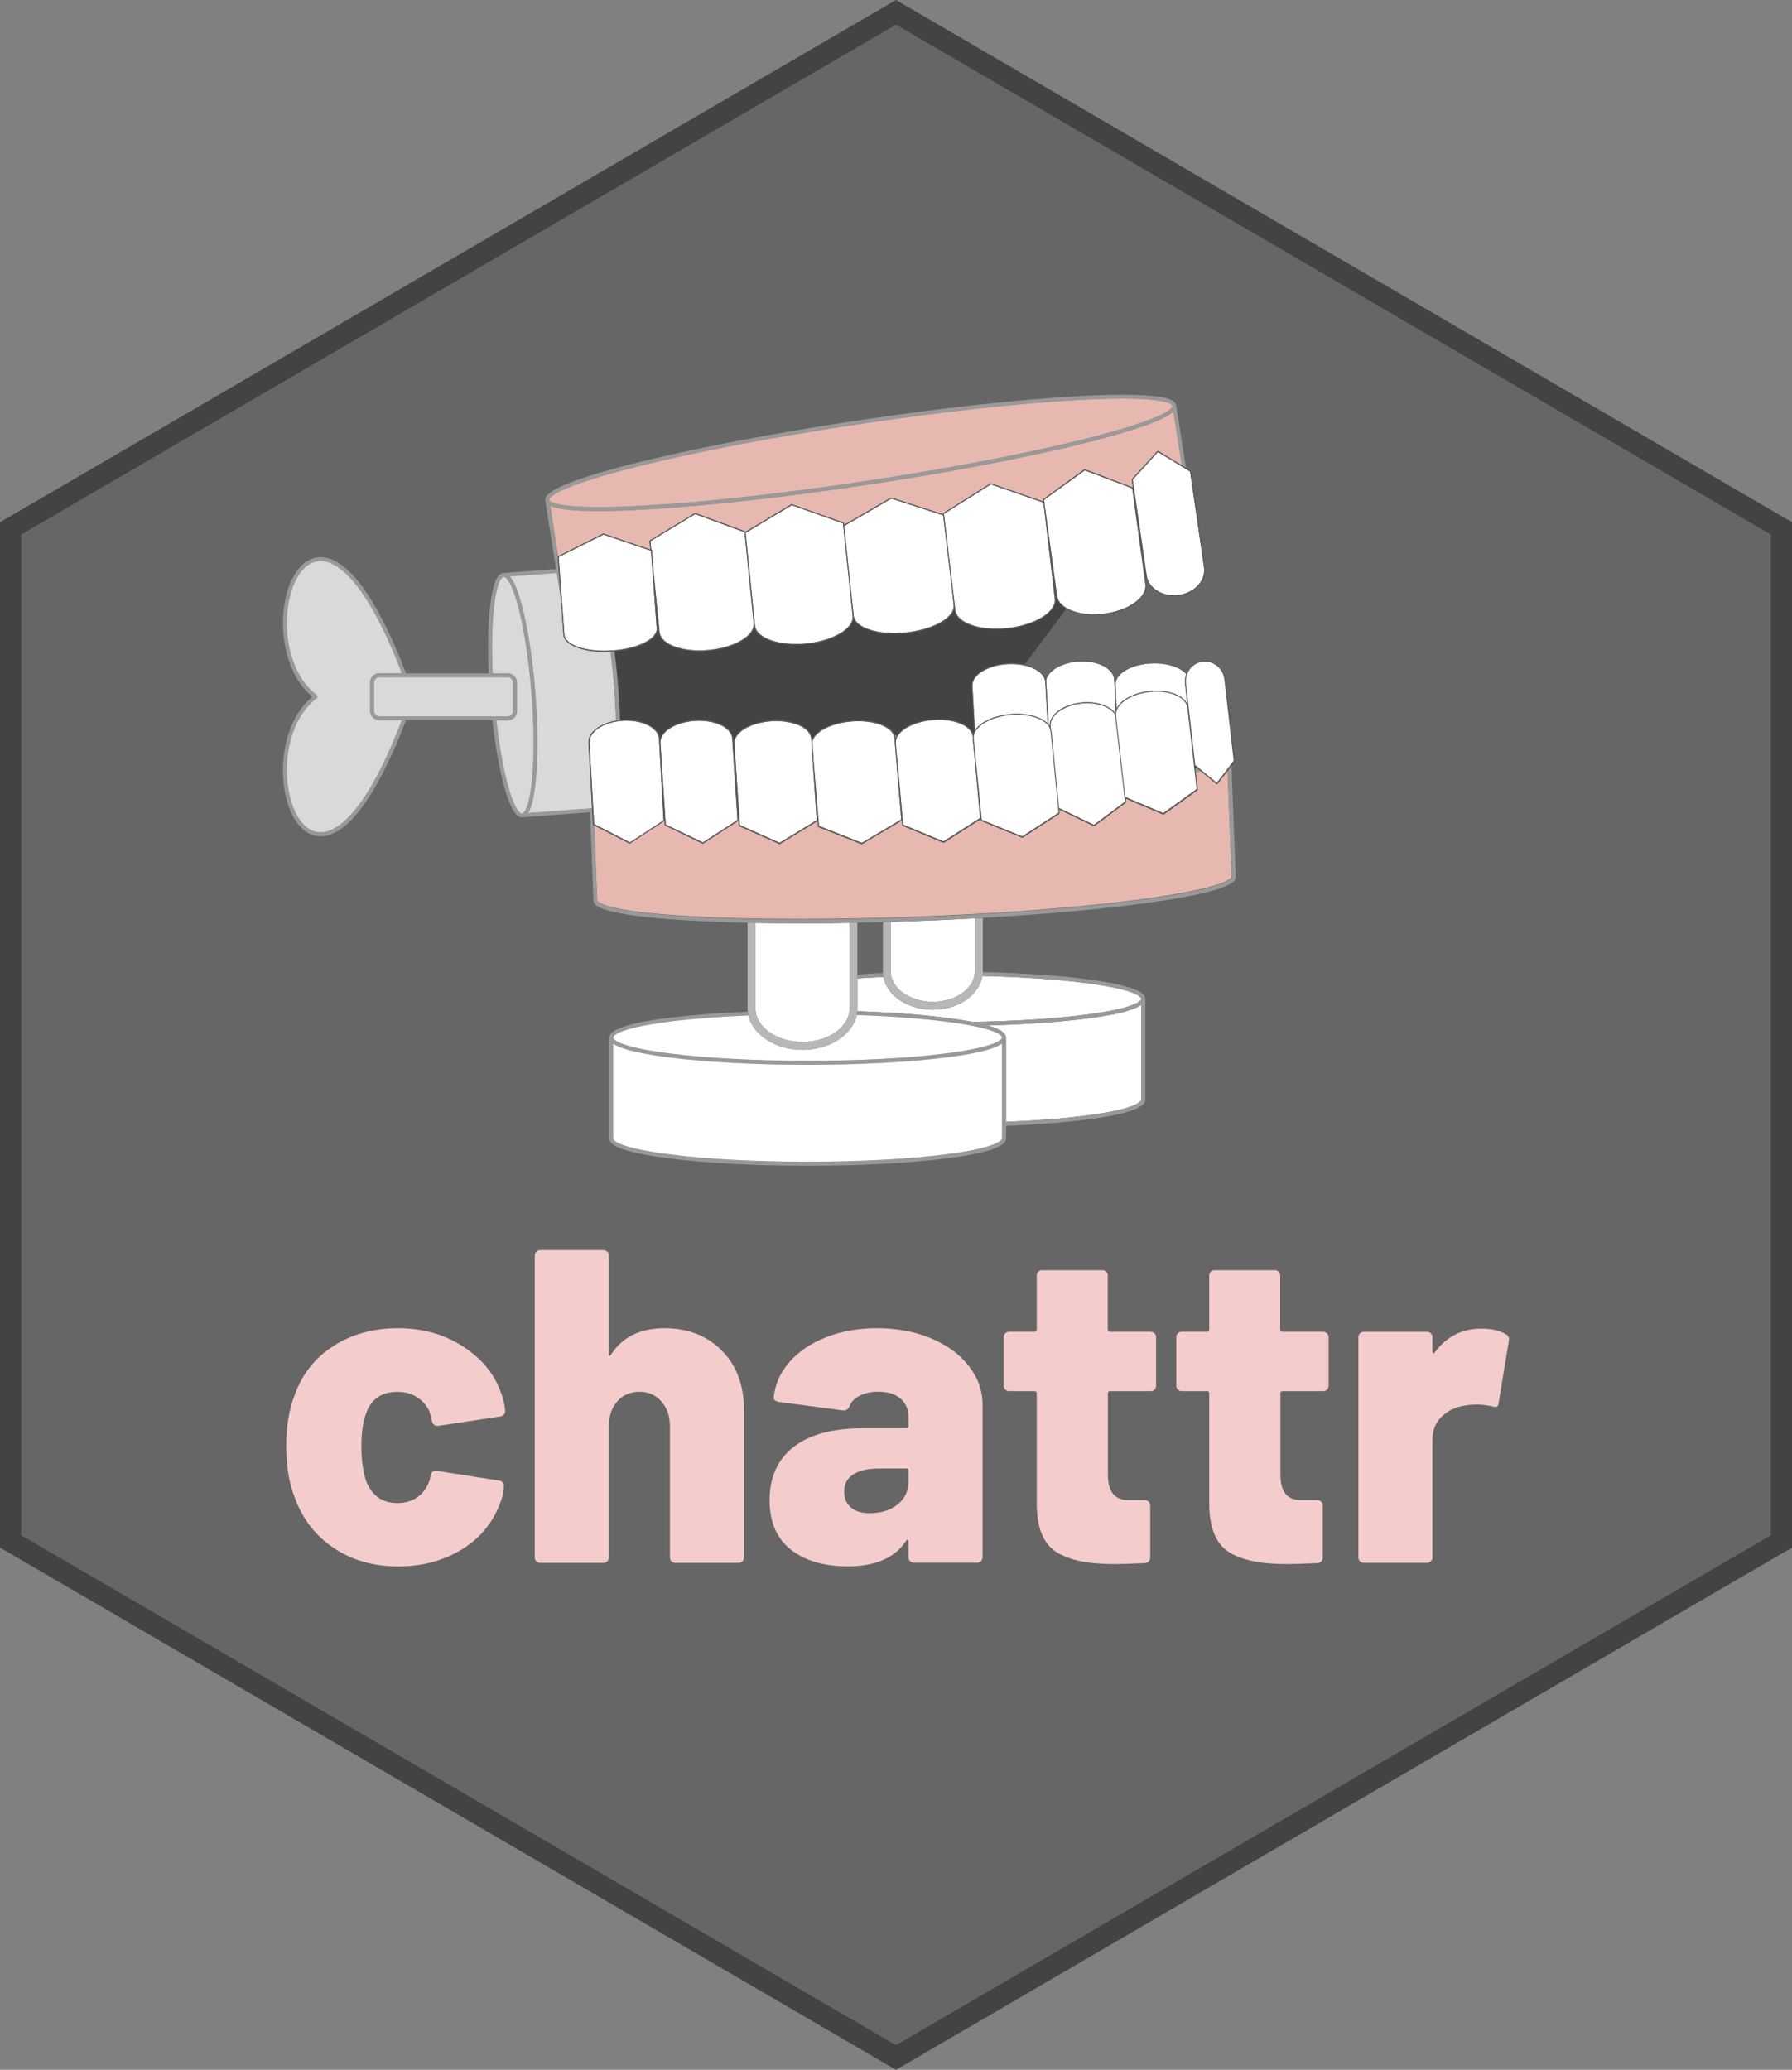 <?xml version="1.0" encoding="utf-8"?>
<!-- Generator: Adobe Illustrator 28.1.0, SVG Export Plug-In . SVG Version: 6.00 Build 0)  -->
<svg version="1.1" id="Layer_1" xmlns="http://www.w3.org/2000/svg" xmlns:xlink="http://www.w3.org/1999/xlink" x="0px" y="0px"
	 viewBox="0 0 2521 2911" style="enable-background:new 0 0 2521 2911;" xml:space="preserve">
<rect x="0" y="0" width="2521" height="2911" fill="#808080" stroke="none"/>
<style type="text/css">
	.st0{fill:#666666;}
	.st1{fill:#434343;}
	.st2{fill:none;}
	.st3{fill:#FFFFFF;}
	.st4{fill:#999999;}
	.st5{fill:#B7B7B7;}
	.st6{fill:#E6B8AF;}
	.st7{fill:#F4CCCC;}
	.st8{fill:#D9D9D9;}
	.st9{fill:#595959;}
</style>
<g>
	<polygon class="st0" points="30,751.8 30,2159.2 1260.5,2876.3 2491,2159.2 2491,751.8 1260.5,34.7 	"/>
	<path class="st1" d="M1260.5,0L0,734.5v1442L1260.5,2911L2521,2176.5v-1442L1260.5,0z M2491,2159.2l-1230.5,717L30,2159.2V751.8
		l1230.5-717l1230.5,717V2159.2z"/>
</g>
<g>
	<path class="st2" d="M1242.1,1368.5c0-0.7-0.1-1.5-0.1-2.2v-69.3c-12,0.3-23.9,0.6-35.7,0.8v72.7
		C1217.9,1369.7,1229.8,1369,1242.1,1368.5z"/>
	<path class="st2" d="M1275,2065.3h-37.7c-15.9,0-28.2,2.7-36.8,8.2c-8.6,5.4-12.9,13.6-12.9,24.5c0,9.2,3.1,16.5,9.4,22
		c6.3,5.4,15.1,8.2,26.4,8.2c15.9,0,29-4.1,39.3-12.3c10.3-8.2,15.4-19,15.4-32.4v-15.1C1278.1,2066.4,1277.1,2065.3,1275,2065.3z"
		/>
	<path class="st2" d="M1370.3,1029.5l0-0.2l-1.4,1.9c0.2,0,0.5,0,0.7,0C1369.8,1030.6,1370.1,1030.1,1370.3,1029.5z"/>
	<path class="st3" d="M1527.7,1432.6c-38.5,4.9-86.2,8.2-138.2,9.6c0.7,0.2,1.3,0.4,2,0.6c16.2,4.9,23.7,10.1,23.7,16.5v118.4
		c41.8-1.7,80-4.6,111.8-8.7c76.3-9.8,78.5-21.1,78.5-22.3v-133.5C1589.7,1424.7,1544.6,1430.5,1527.7,1432.6z"/>
	<path class="st3" d="M1206.3,1418.2c0,1.4-0.1,2.7-0.2,4c47.1,1.6,90.4,4.7,125.7,9.3c13.7,1.8,25.7,3.7,36.2,5.7
		c60-1,115.5-4.5,159-10.1c76.3-9.8,78.5-21.1,78.5-22.3c0-1.3-2.2-12.5-78.5-22.3c-40.1-5.1-90.4-8.5-145-9.8
		c-4.2,26.6-33.8,47.4-69.7,47.4c-35.3,0-64.6-20-69.5-46c-12.5,0.5-24.7,1.2-36.5,2V1418.2z"/>
	<path class="st4" d="M1206.3,1376c11.8-0.8,24-1.4,36.5-2c-0.3-1.8-0.6-3.7-0.7-5.5c-12.3,0.5-24.2,1.2-35.8,2V1376z"/>
	<path class="st4" d="M1382,1372.7c54.6,1.3,104.9,4.6,145,9.8c76.3,9.8,78.5,21.1,78.5,22.3c0,1.3-2.2,12.5-78.5,22.3
		c-43.5,5.6-99,9.1-159,10.1c-10.5-2.1-22.5-4-36.2-5.7c-35.4-4.5-78.6-7.7-125.7-9.3c-0.2,1.9-0.5,3.7-0.8,5.5
		c47.2,1.6,90.5,4.7,125.9,9.3c76.3,9.8,78.5,21.1,78.5,22.3c0,1.3-2.2,12.5-78.5,22.3c-52.1,6.7-121.3,10.4-195,10.4
		c-73.7,0-142.9-3.7-195-10.4c-76.3-9.8-78.5-21.1-78.5-22.3c0-1.3,2.2-12.5,78.5-22.3c31.8-4.1,70-7,111.7-8.7
		c-0.4-1.8-0.7-3.6-0.9-5.5c-41.6,1.7-79.7,4.7-111.5,8.7c-20.6,2.6-83.3,10.7-83.3,27.8v141.9c0,6.3,7.5,11.6,23.7,16.5
		c14.1,4.3,34.1,8.1,59.7,11.4c52.3,6.7,121.8,10.4,195.7,10.4c73.9,0,143.4-3.7,195.7-10.4c20.6-2.6,83.3-10.7,83.3-27.8v-17.9
		c42-1.7,80.5-4.7,112.6-8.8c20.6-2.6,83.3-10.7,83.3-27.8v-141.9c0-6.3-7.5-11.6-23.7-16.5c-14.1-4.3-34.1-8.1-59.7-11.4
		c-40.2-5.2-90.5-8.5-145.2-9.8C1382.4,1369,1382.2,1370.9,1382,1372.7z M1527,1569c-31.8,4.1-70.1,7-111.8,8.7v-118.4
		c0-6.3-7.5-11.6-23.7-16.5c-0.6-0.2-1.3-0.4-2-0.6c52-1.4,99.7-4.7,138.2-9.6c16.9-2.2,62-8,77.8-19.4v133.5
		C1605.5,1547.9,1603.3,1559.2,1527,1569z M1331.1,1623.5c-52.1,6.7-121.3,10.4-195,10.4c-73.7,0-142.9-3.7-195-10.4
		c-76.3-9.8-78.5-21.1-78.5-22.3v-133.3c3.9,2.8,9.9,5.4,18.1,7.9c14.1,4.3,34.1,8.1,59.7,11.4c52.3,6.7,121.8,10.4,195.7,10.4
		c73.9,0,143.4-3.7,195.7-10.4c16.9-2.2,62-8,77.8-19.4v133.5C1409.6,1602.4,1407.4,1613.7,1331.1,1623.5z"/>
	<path class="st3" d="M1129,1476.5c-38.1,0-69.8-20.9-76.1-48.3c-41.7,1.7-79.9,4.6-111.7,8.7c-76.3,9.8-78.5,21.1-78.5,22.3
		c0,1.3,2.2,12.5,78.5,22.3c52.1,6.7,121.3,10.4,195,10.4c73.7,0,142.9-3.7,195-10.4c76.3-9.8,78.5-21.1,78.5-22.3
		c0-1.3-2.2-12.5-78.5-22.3c-35.4-4.5-78.6-7.7-125.9-9.3C1199.2,1455.4,1167.3,1476.5,1129,1476.5z"/>
	<path class="st3" d="M1409.6,1467.7c-15.8,11.4-60.9,17.2-77.8,19.4c-52.3,6.7-121.8,10.4-195.7,10.4c-73.9,0-143.4-3.7-195.7-10.4
		c-25.5-3.3-45.6-7.1-59.7-11.4c-8.3-2.5-14.2-5.1-18.1-7.9v133.3c0,1.3,2.2,12.5,78.5,22.3c52.1,6.7,121.3,10.4,195,10.4
		c73.7,0,142.9-3.7,195-10.4c76.3-9.8,78.5-21.1,78.5-22.3V1467.7z"/>
	<path class="st3" d="M1062.8,1418.2c0,26,29.7,47.2,66.2,47.2c36.5,0,66.2-21.2,66.2-47.2v-120.2c-8.8,0.2-17.5,0.3-26.1,0.4
		l-0.7,0.9l-0.2-0.9c-14.9,0.2-29.5,0.2-43.8,0.2c-21.2,0-41.8-0.2-61.6-0.5V1418.2z"/>
	<path class="st5" d="M1052.9,1428.2c6.3,27.4,38,48.3,76.1,48.3c38.3,0,70.2-21.1,76.2-48.8c0.4-1.8,0.7-3.7,0.8-5.5
		c0.1-1.3,0.2-2.7,0.2-4V1376v-5.6v-72.7c-3.7,0.1-7.4,0.1-11.1,0.2v120.2c0,26-29.7,47.2-66.2,47.2c-36.5,0-66.2-21.2-66.2-47.2
		V1298c-3.7-0.1-7.4-0.1-11.1-0.2v120.4c0,1.5,0.1,3,0.3,4.6C1052.2,1424.6,1052.5,1426.4,1052.9,1428.2z"/>
	<path class="st3" d="M1312.3,1408.9c32.6,0,59.1-19.2,59.1-42.7v-74.6c-27.1,1.5-54.9,2.8-82.9,3.8c-11.9,0.4-23.6,0.8-35.4,1.2
		v69.6C1253.1,1389.8,1279.7,1408.9,1312.3,1408.9z"/>
	<path class="st5" d="M1371.4,1291.6v74.6c0,23.6-26.5,42.7-59.1,42.7c-32.6,0-59.1-19.2-59.1-42.7v-69.6c-3.7,0.1-7.4,0.2-11.1,0.3
		v69.3c0,0.8,0,1.5,0.1,2.2c0.1,1.9,0.3,3.7,0.7,5.5c4.9,26,34.2,46,69.5,46c35.9,0,65.5-20.7,69.7-47.4c0.3-1.8,0.5-3.7,0.5-5.5
		c0-0.3,0-0.6,0-0.9V1291C1378.8,1291.2,1375.1,1291.4,1371.4,1291.6z"/>
	<path class="st1" d="M1485.8,838.2l-4-28.8c-0.1,0-0.2,0.1-0.4,0.1l3.8,32.4c0.6,5.3-1.2,10.7-5.3,16c-5.1,6.4-13.5,12.3-24.2,17
		c-11,4.8-24,8.2-37.7,9.7c-5.6,0.6-11.1,0.9-16.3,0.9c-32,0-57.2-11.1-59.1-27.4l-0.1-1.2c-0.7,2.7-2.2,5.4-4.3,8
		c-10.2,12.7-35.1,22.9-63.2,25.9c-5.7,0.6-11.2,0.9-16.6,0.9c-29.1,0-52.5-8.6-57.7-21.6c-0.5,3.7-2.2,7.4-5.2,11.1
		c-10.3,12.6-34.4,22.5-61.3,25.2c-4.9,0.5-9.7,0.7-14.3,0.7c-30.6,0-55-10-58.8-24.8c-0.8,3-2.4,6.1-4.8,9
		c-10.2,12.5-32.8,21.8-59,24.3c-4.5,0.4-8.9,0.6-13.2,0.6c-31.3,0-56-11-57.6-26.9l-0.2-2.3c-0.5,0-0.9,0-1.3,0.1
		c-0.5,2.8-1.9,5.5-4.2,8.2c-9.2,10.6-31.1,18.6-56.3,20.9c2.1,16.1,3.9,33.1,5.3,50.6c1.2,15.9,2,31.3,2.5,46
		c1.5-0.2,3-0.3,4.5-0.4c27.7-1.5,50.9,10.5,51.9,26.8l0,0.2c0.9-3.1,2.6-6.2,5.2-9.1c8.6-9.7,25.5-16.5,44.1-17.7
		c28.6-1.8,52.7,10,53.7,26.2l0.4,6.3c0-4.5,1.9-9.1,5.5-13.2c9-10.2,27.3-17.4,47.9-18.7c30.5-2,56.3,9.6,57.4,25.9l0.1,0.7
		c0.9-2,2.1-3.9,3.7-5.9c9.2-10.8,29-18.7,51.7-20.5c30.1-2.4,56,6.9,60.9,21.1c1,0,2-0.1,3-0.1c0.6-1,1.3-2,2.1-3
		c8.7-10.5,27-18.1,47.7-19.9c27.5-2.4,51.3,6.2,56.9,19.7c0.1,0,0.2,0,0.3,0l1.4-1.9l-3.6-64.3c-0.3-5.1,1.7-10.2,5.9-14.8
		c8.8-9.8,26-16.5,45.1-17.5c8.4-0.5,16.4,0.2,23.5,1.8l58.5-78.2C1491.9,851.7,1486.8,845.5,1485.8,838.2z"/>
	<path class="st1" d="M1169.1,1298.3c-0.3,0-0.6,0-0.8,0l0.2,0.9L1169.1,1298.3z"/>
	<path class="st6" d="M1712,1102.5C1711.9,1102.5,1711.9,1102.5,1712,1102.5c-0.2,0-0.4-0.1-0.5-0.2l-21.7-17.9
		c-2.5,0.6-5,1.2-7.6,1.8l2.7,23.8c0,0.2-0.1,0.5-0.3,0.6l-47.5,34.2c-0.1,0.1-0.3,0.1-0.4,0.1c-0.1,0-0.2,0-0.3-0.1l-52.6-22.4
		l0.5,4.9c0,0.2-0.1,0.5-0.3,0.6l-44.5,33.2c-0.1,0.1-0.3,0.1-0.4,0.1c-0.1,0-0.2,0-0.3-0.1l-48.7-23.4l0.5,5.4
		c0,0.3-0.1,0.5-0.3,0.6l-51.8,33.7c-0.1,0.1-0.2,0.1-0.4,0.1c-0.1,0-0.2,0-0.3-0.1l-57.5-23.6c-0.2-0.1-0.4-0.3-0.4-0.6l-0.2-1.9
		l-51.9,33.2c-0.1,0.1-0.2,0.1-0.4,0.1c-0.1,0-0.2,0-0.3-0.1l-57.4-23.9c-0.2-0.1-0.4-0.3-0.4-0.6l-0.6-6.7l-55.9,33.1
		c-0.1,0.1-0.2,0.1-0.4,0.1c-0.1,0-0.2,0-0.3,0l-60.9-24.1c-0.2-0.1-0.4-0.3-0.4-0.6l-0.7-7.9c-0.1,0.1-0.1,0.2-0.2,0.2l-52.7,32.2
		c-0.1,0.1-0.2,0.1-0.4,0.1c-0.1,0-0.2,0-0.3-0.1l-56.6-25.2c-0.2-0.1-0.4-0.3-0.4-0.6l-2.3-34.1c-0.1,0-0.1,0-0.2,0l1.7,26.8
		c0,0.3-0.1,0.5-0.3,0.6l-49.3,31.9c-0.1,0.1-0.2,0.1-0.4,0.1c-0.1,0-0.2,0-0.3-0.1l-53-25.6c-0.2-0.1-0.4-0.3-0.4-0.6l-0.6-8.6
		l0.1,2.6c0,0.2-0.1,0.5-0.3,0.6l-47.9,31.4c-0.1,0.1-0.2,0.1-0.4,0.1c-0.1,0-0.2,0-0.3-0.1l-49.6-25.3l4.1,105.7
		c0.1,1.6,4.2,15.4,130.1,22.6c85,4.9,197.9,5.1,317.8,0.7c254.9-9.5,425.8-35.1,443.6-54.4c0.5-0.6,1.2-1.4,1.1-2.2l-5.8-150.2
		l-14.8,19.1C1712.3,1102.4,1712.1,1102.5,1712,1102.5z"/>
	<path d="M1681.1,1077.3l0.4,3.4c1-0.2,1.9-0.4,2.9-0.7L1681.1,1077.3z"/>
	<path d="M1033.1,1065.4l3.6,55.9c0.1,0,0.1,0,0.2,0L1033.1,1065.4z"/>
	<path class="st4" d="M1684.4,1080c-0.9,0.2-1.9,0.4-2.9,0.7l0.6,5.6c2.6-0.6,5.1-1.2,7.6-1.8L1684.4,1080z"/>
	<path class="st4" d="M1036.9,1121.3c-0.1,0-0.1,0-0.2,0l0.4,5.6c0.1,0,0.1,0,0.2,0L1036.9,1121.3z"/>
	<path class="st4" d="M834.9,1266.7c0.3,7.5,12.1,13.1,38.2,17.9c22.9,4.3,55.6,7.6,97.1,10c25,1.4,52.3,2.5,81.5,3.1
		c3.7,0.1,7.4,0.2,11.1,0.2c19.8,0.4,40.4,0.5,61.6,0.5c14.3,0,29-0.1,43.8-0.2c0.3,0,0.6,0,0.8,0c8.6-0.1,17.3-0.2,26.1-0.4
		c3.7-0.1,7.4-0.1,11.1-0.2c11.8-0.2,23.7-0.5,35.7-0.8c3.7-0.1,7.4-0.2,11.1-0.3c11.7-0.3,23.5-0.7,35.4-1.2
		c28-1,55.8-2.3,82.9-3.8c3.7-0.2,7.4-0.4,11.1-0.6c77.5-4.5,149.5-10.6,208.8-18c58.5-7.3,131.2-19.1,144.7-33.7
		c1.8-2,2.7-4,2.6-6.2l-6.1-156.8l-5.3,6.8l5.8,150.2c0,0.8-0.6,1.6-1.1,2.2c-17.9,19.3-188.7,44.9-443.6,54.4
		c-119.9,4.5-232.7,4.2-317.8-0.7c-125.9-7.3-130-21.1-130.1-22.6l-4.1-105.7l-1.5-0.8c-0.2-0.1-0.4-0.3-0.4-0.6l-1.3-22.7l-90,6.7
		c12-19.5,16.3-88.5,10.1-168.1c-3.5-45.3-9.9-87.8-17.9-119.4c-5.8-22.9-11.9-38-18.1-45.2l66-4.9l5.7,35.9l-4.3-58.6
		c0-0.3,0.1-0.5,0.4-0.7l0.1-0.1l-11.2-71c6.3,3.1,17.1,5.1,33,6.3c10.1,0.7,22,1.1,35.6,1.1c17.6,0,38.2-0.6,61.4-1.9
		c84.7-4.6,196.2-16.9,314.1-34.7c110.4-16.7,215.5-36.6,295.8-56c53.9-13.1,119.9-31.6,136.7-47.2l11.9,75.5l6.2,3.8l-13.9-88.3
		c-1.2-7.5-13.5-11.7-39.8-13.6c-23.1-1.7-55.8-1.5-97,0.8c-84.7,4.6-196.2,16.9-314.1,34.7c-110.4,16.7-215.5,36.6-295.8,56
		c-56.9,13.8-127.1,33.6-138.9,49.7c-1.6,2.2-2.2,4.4-1.9,6.5l15.2,96.4l-74.3,5.5c-2.4,0.2-4.7,1.5-6.7,3.8
		c-11.5,13.4-16.8,68.8-13.8,137.3H571.2C530.9,841.2,488.6,783.6,451,783.6c-0.1,0-0.2,0-0.3,0c-19.5,0.1-36,16.3-45.3,44.3
		c-15.7,47.5-7,118.2,34.1,152c-41.1,33.8-49.9,104.5-34.1,152c9.3,28,25.8,44.2,45.3,44.3c0.1,0,0.2,0,0.3,0
		c37.7,0,79.9-57.7,120.3-163.3h121.4c3.7,32.7,8.7,62.7,14.8,86.5c8.4,33.3,17.4,50.1,26.7,50.1c0.2,0,0.4,0,0.6,0l95.3-7.1
		L834.9,1266.7z M712.8,1098.2c-5.9-23.5-11-53-14.6-85.2h16.1c7.1,0,12.9-5.8,12.9-12.9v-40.4c0-3.4-1.3-6.7-3.8-9.1
		c-2.4-2.4-5.7-3.8-9.1-3.8H693c-3.3-73.8,3.4-123.1,12.5-133.7c1-1.2,2-1.8,2.9-1.9c1-0.1,10.1,0.6,21.5,45.9
		c7.9,31.4,14.2,73.5,17.7,118.5c7.1,91.9-0.1,154.3-10.5,166.5c-1,1.2-2,1.8-2.9,1.9C733.4,1144.2,724.2,1143.5,712.8,1098.2z
		 M450.7,1170.8c-17-0.1-31.6-14.9-40.1-40.5c-15.5-46.8-6.5-116.7,35-148.1c0.7-0.5,1.1-1.3,1.1-2.2c0-0.9-0.4-1.7-1.1-2.2
		c-41.5-31.4-50.5-101.3-35-148.1c8.5-25.6,23.1-40.4,40.1-40.5c0.1,0,0.1,0,0.2,0c16.9,0,36.2,14.2,55.8,41.2
		c19.6,27,39.2,66.1,58.6,116.6h-31.7c-7.1,0-12.9,5.8-12.9,12.9v40.4c0,7.1,5.8,12.9,12.9,12.9h31.7c-19.4,50.5-39,89.6-58.6,116.6
		c-19.5,26.9-38.8,41.2-55.8,41.2C450.9,1170.8,450.8,1170.8,450.7,1170.8z M533.6,1007.5c-4,0-7.3-3.3-7.3-7.3v-40.4
		c0-4,3.3-7.3,7.3-7.3h180.7c2,0,3.8,0.8,5.2,2.1c1.4,1.4,2.1,3.2,2.1,5.2v40.4c0,4-3.3,7.3-7.3,7.3H533.6z M773.5,700.6
		c15.6-21.2,181.1-65.8,431.1-103.5c117.7-17.8,229.1-30.1,313.6-34.6c125-6.7,130.8,6.7,131,8.2c0.1,0.8-0.4,1.7-0.9,2.4
		c-8.3,11.3-57.8,28.7-135.8,47.6c-80.2,19.4-185.1,39.3-295.4,55.9c-117.7,17.8-229.1,30.1-313.6,34.6c-125,6.7-130.8-6.7-131-8.2
		C772.5,702.2,773,701.3,773.5,700.6z"/>
	<path class="st4" d="M1369.2,1032.6c0.1-0.5,0.3-1,0.5-1.5c-0.2,0-0.5,0-0.7,0c-0.1,0-0.2,0-0.3,0
		C1368.8,1031.6,1369,1032.1,1369.2,1032.6z"/>
	<path class="st4" d="M1259.7,1038.1l0.1,0.6c0.5-1.5,1.2-2.9,2.1-4.4c-1,0-2,0.1-3,0.1C1259.3,1035.6,1259.6,1036.8,1259.7,1038.1z
		"/>
	<path class="st7" d="M651.6,1893.8c-26.4-17.2-57-25.8-91.7-25.8c-34.4,0-64.5,8.3-90.5,24.8c-26,16.5-44.2,39.5-54.7,68.8
		c-8,20.1-12,44.2-12,72.3c0,28.1,4,52.1,12,72.3c10.9,30.2,29.2,53.8,55,71c25.8,17.2,55.8,25.8,90.2,25.8
		c34.4,0,64.6-8.2,90.8-24.5c26.2-16.3,44.3-39.2,54.4-68.5c2.5-7.5,3.8-14.4,3.8-20.7c0-3.8-2.1-6.1-6.3-6.9l-88-13.8
		c-4.6-0.8-7.5,1.3-8.8,6.3c0,1.3-0.2,2.1-0.6,2.5c0,1.7-0.2,2.9-0.6,3.8c-3.4,10.5-9,18.5-17,24.2c-8,5.6-17.4,8.5-28.3,8.5
		c-21.8,0-36.7-10.7-44.6-32c-4.2-13.4-6.3-29.1-6.3-47.1c0-20.1,2.3-36,6.9-47.8c7.1-19.7,21.8-29.5,44-29.5
		c10.5,0,19.6,2.5,27.3,7.5c7.8,5,13.5,11.5,17.3,19.5c0.8,2.5,1.7,5.4,2.5,8.8l1.3,5.7c1.3,4.2,3.8,6.3,7.5,6.3h1.3l87.3-13.2
		c4.6-0.8,6.9-3.6,6.9-8.2c-0.8-8.8-2.7-17-5.7-24.5C695.8,1932.7,678,1910.9,651.6,1893.8z"/>
	<path class="st7" d="M2118.9,1876.8c-8.4-5.4-20.1-8.2-35.2-8.2c-26.8,0-48.6,11.1-65.3,33.3c-0.4,1.3-1,1.7-1.9,1.3
		c-0.8-0.4-1.3-1.3-1.3-2.5v-20.1c0-2.1-0.7-3.9-2.2-5.3c-1.5-1.5-3.2-2.2-5.3-2.2h-89.2c-2.1,0-3.9,0.7-5.3,2.2
		c-1.5,1.5-2.2,3.2-2.2,5.3v309.8c0,2.1,0.7,3.9,2.2,5.3c1.5,1.5,3.3,2.2,5.3,2.2h89.2c2.1,0,3.9-0.7,5.3-2.2
		c1.5-1.5,2.2-3.3,2.2-5.3v-165.3c0-13.8,4.5-24.9,13.5-33.3c9-8.4,20-13.4,33-15.1c3.8-0.8,9.2-1.3,16.3-1.3
		c6.7,0,13.8,0.8,21.4,2.5c5.5,2.1,8.4,0.6,8.8-4.4l14.4-87.3C2123.5,1882,2122.3,1878.9,2118.9,1876.8z"/>
	<path class="st7" d="M935,1868c-34.4,0-59.5,12.4-75.4,37.1c-0.8,1.3-1.6,1.8-2.2,1.6c-0.6-0.2-0.9-1.2-0.9-2.8v-138.2
		c0-2.1-0.7-3.9-2.2-5.3c-1.5-1.5-3.2-2.2-5.3-2.2h-89.2c-2.1,0-3.9,0.7-5.3,2.2c-1.5,1.5-2.2,3.2-2.2,5.3v424.8
		c0,2.1,0.7,3.9,2.2,5.3c1.5,1.5,3.3,2.2,5.3,2.2H849c2.1,0,3.9-0.7,5.3-2.2c1.5-1.5,2.2-3.3,2.2-5.3v-184.1
		c0-14.7,4-26.5,11.9-35.5s18.4-13.5,31.4-13.5c12.6,0,22.8,4.6,30.8,13.8c8,9.2,11.9,20.9,11.9,35.2v184.1c0,2.1,0.7,3.9,2.2,5.3
		c1.5,1.5,3.3,2.2,5.3,2.2h89.2c2.1,0,3.9-0.7,5.3-2.2c1.5-1.5,2.2-3.3,2.2-5.3v-206.7c0-35.6-10.5-63.8-31.4-84.5
		C994.5,1878.4,967.7,1868,935,1868z"/>
	<path class="st7" d="M1861.3,1873h-57.2c-2.1,0-3.1-1-3.1-3.1v-76c0-2.1-0.7-3.9-2.2-5.3c-1.5-1.5-3.2-2.2-5.3-2.2h-84.8
		c-2.1,0-3.9,0.7-5.3,2.2c-1.5,1.5-2.2,3.3-2.2,5.3v76c0,2.1-1,3.1-3.1,3.1h-35.8c-2.1,0-3.9,0.7-5.3,2.2c-1.5,1.5-2.2,3.2-2.2,5.3
		v68.5c0,2.1,0.7,3.9,2.2,5.3c1.5,1.5,3.3,2.2,5.3,2.2h35.8c2.1,0,3.1,1,3.1,3.1v157.1c0.4,32.3,9.4,54.1,27,65.7
		c17.6,11.5,44.6,17.3,81.1,17.3c9.2,0,23.9-0.4,44-1.3c5-0.8,7.6-3.6,7.6-8.2v-72.9c0-2.1-0.7-3.9-2.2-5.3
		c-1.5-1.5-3.3-2.2-5.3-2.2h-23.2c-19.3,0-28.9-11.9-28.9-35.8v-114.4c0-2.1,1-3.1,3.1-3.1h57.2c2.1,0,3.9-0.7,5.3-2.2
		c1.5-1.5,2.2-3.3,2.2-5.3v-68.5c0-2.1-0.7-3.9-2.2-5.3C1865.2,1873.8,1863.4,1873,1861.3,1873z"/>
	<path class="st7" d="M1618.7,1873h-57.2c-2.1,0-3.1-1-3.1-3.1v-76c0-2.1-0.7-3.9-2.2-5.3c-1.5-1.5-3.2-2.2-5.3-2.2H1466
		c-2.1,0-3.9,0.7-5.3,2.2c-1.5,1.5-2.2,3.3-2.2,5.3v76c0,2.1-1,3.1-3.1,3.1h-35.8c-2.1,0-3.9,0.7-5.3,2.2c-1.5,1.5-2.2,3.2-2.2,5.3
		v68.5c0,2.1,0.7,3.9,2.2,5.3c1.5,1.5,3.3,2.2,5.3,2.2h35.8c2.1,0,3.1,1,3.1,3.1v157.1c0.4,32.3,9.4,54.1,27,65.7
		c17.6,11.5,44.6,17.3,81.1,17.3c9.2,0,23.9-0.4,44-1.3c5-0.8,7.6-3.6,7.6-8.2v-72.9c0-2.1-0.7-3.9-2.2-5.3
		c-1.5-1.5-3.3-2.2-5.3-2.2h-23.2c-19.3,0-28.9-11.9-28.9-35.8v-114.4c0-2.1,1-3.1,3.1-3.1h57.2c2.1,0,3.9-0.7,5.3-2.2
		c1.5-1.5,2.2-3.3,2.2-5.3v-68.5c0-2.1-0.7-3.9-2.2-5.3C1622.6,1873.8,1620.8,1873,1618.7,1873z"/>
	<path class="st7" d="M1309.6,1882.1c-22.6-9.4-48-14.1-76-14.1c-26.4,0-50.4,4.3-72,12.9c-21.6,8.6-38.7,20.3-51.5,35.2
		s-20,31.5-21.7,49.9c0,2.9,2.5,4.8,7.6,5.7l90.5,12c3.8,0.4,6.7-1.7,8.8-6.3c2.1-5.9,6.8-10.7,14.1-14.4c7.3-3.8,16-5.7,26.1-5.7
		c13.4,0,23.9,3.2,31.4,9.7c7.5,6.5,11.3,15.4,11.3,26.7v11.9c0,2.1-1,3.1-3.1,3.1H1214c-42.7,0-75.3,8.8-97.7,26.4
		c-22.4,17.6-33.6,42.5-33.6,74.8c0,30.6,9.9,53.7,29.8,69.4s46.6,23.6,80.1,23.6c38.5,0,65.8-11.7,81.7-35.2
		c0.8-1.7,1.7-2.4,2.5-2.2c0.8,0.2,1.3,1.1,1.3,2.8v22c0,2.1,0.7,3.9,2.2,5.3c1.5,1.5,3.3,2.2,5.3,2.2h89.2c2.1,0,3.9-0.7,5.3-2.2
		c1.5-1.5,2.2-3.3,2.2-5.3v-214.3c0-20.1-6.5-38.4-19.5-55C1350,1904.6,1332.2,1891.6,1309.6,1882.1z M1278.1,2083.5
		c0,13.4-5.1,24.2-15.4,32.4c-10.3,8.2-23.3,12.3-39.3,12.3c-11.3,0-20.1-2.7-26.4-8.2c-6.3-5.5-9.4-12.8-9.4-22
		c0-10.9,4.3-19.1,12.9-24.5c8.6-5.5,20.8-8.2,36.8-8.2h37.7c2.1,0,3.1,1,3.1,3.1V2083.5z"/>
	<path class="st3" d="M1327.3,1183.4l51.5-33l-7.9-86.4l-2.5-25.2c-0.1-0.8-0.1-1.6,0-2.4l0-0.3c-1.4-15.4-26.8-25.9-56.7-23.3
		c-20.3,1.8-38.2,9.2-46.7,19.4c-3.2,3.8-4.8,7.7-4.9,11.6l1.1,13.6l9.3,102.4L1327.3,1183.4z"/>
	<path class="st8" d="M828,1044.5c-0.3-5.3,1.8-10.5,6-15.3c6.9-7.6,18.8-13.3,32.6-15.7c-0.4-14.4-1.2-29.9-2.5-46.4
		c-1.4-17.5-3.1-34.5-5.3-50.6c-2.9,0.2-5.7,0.3-8.4,0.3c-31.7,0-56.8-10-57.8-24l-3.7-51.1l-5.7-35.9l-66,4.9
		c6.3,7.2,12.3,22.3,18.1,45.2c8,31.7,14.4,74.1,17.9,119.4c6.2,79.6,1.9,148.6-10.1,168.1l90-6.7L828,1044.5z"/>
	<path class="st8" d="M737.2,1142.2c10.4-12.1,17.7-74.6,10.5-166.5c-3.5-45-9.8-87.1-17.7-118.5c-11.5-45.4-20.5-46-21.5-45.9
		c-0.9,0.1-1.9,0.7-2.9,1.9c-9.1,10.6-15.8,59.9-12.5,133.7h21.3c3.4,0,6.7,1.3,9.1,3.8c2.4,2.4,3.8,5.7,3.8,9.1v40.4
		c0,7.1-5.8,12.9-12.9,12.9h-16.1c3.6,32.2,8.6,61.7,14.6,85.2c11.5,45.4,20.6,46,21.5,45.9C735.2,1144,736.2,1143.4,737.2,1142.2z"
		/>
	<path class="st4" d="M864.1,967.1c1.3,16.4,2.1,31.9,2.5,46.4c1.8-0.3,3.6-0.6,5.5-0.8c-0.4-14.7-1.2-30.2-2.5-46
		c-1.4-17.4-3.1-34.5-5.3-50.6c-1.1,0.1-2.3,0.2-3.5,0.3c-0.7,0-1.4,0.1-2.1,0.1C861,932.6,862.7,949.6,864.1,967.1z"/>
	<path class="st3" d="M1258.3,1038.2c-1.3-15.4-28.3-26-60.2-23.5c-22,1.7-41.9,9.6-50.8,20c-2.5,2.9-3.9,5.8-4.5,8.8l2.3,33.6
		l7.1,84.5l60.2,23.8l55.5-32.9L1258.3,1038.2z"/>
	<path class="st3" d="M1141.2,1039c-1-15.5-26.1-26.5-55.9-24.6c-20.2,1.3-38.2,8.3-46.9,18.3c-3.7,4.3-5.5,8.7-5.2,13.2l7.7,114.5
		l55.9,24.9l52.1-31.8L1141.2,1039z"/>
	<path class="st3" d="M1030,1038.8c-1-15.5-24.4-26.6-52.3-24.9c-18.3,1.1-34.8,7.7-43.2,17.2c-3.9,4.4-5.8,9.2-5.4,14l7.4,114.5
		l52.3,25.2l48.6-31.5L1030,1038.8z"/>
	<path class="st3" d="M1477.1,946.6c-3,3.3-4.8,6.9-5.5,10.6c0.1,0.7,0.2,1.4,0.3,2.2l3.4,60c0.5,0.6,1,1.3,1.4,1.9
		c-0.3-5.2,1.6-10.5,5.5-15.3c7.9-9.6,22.7-16.3,39.6-18c20.6-2,39,4.3,47,14.8c0.1-1,0.3-2,0.6-3l-1.2-30.9l-0.7-13.1
		c-0.9-15.5-23.1-26.9-49.6-25.5C1500.8,931.3,1485.2,937.5,1477.1,946.6z"/>
	<path class="st3" d="M835.8,1159l50.4,25.7l47.2-30.9l-6.4-114.6c-0.9-15.5-23.5-26.9-50.4-25.5c-17.4,0.9-33.3,7.2-41.6,16.4
		c-4,4.5-6,9.4-5.7,14.3L835.8,1159z"/>
	<path class="st3" d="M1573.8,991.6c8.1-10.1,24.6-17.7,43.1-19.7c25.4-2.8,47.6,5.4,53.5,18.7l-3.3-28.7c-0.5-4.8,0-9.5,1.7-13.9
		c-8.5-9.5-27.1-15.8-48.4-15c-19.2,0.7-36.6,7.1-45.4,16.5c-3.9,4.2-5.9,8.9-5.7,13.5l1.3,33.5
		C1571.5,994.9,1572.5,993.2,1573.8,991.6z"/>
	<path class="st3" d="M1417.7,934.1c-18.7,1-35.6,7.6-44.1,17.1c-3.9,4.3-5.8,9.1-5.5,13.8l3.5,62.3c0.6-1,1.3-1.9,2-2.8
		c8.7-10.5,26.8-18.2,47.4-20.1c22.9-2.1,43.4,3.5,52.8,13.3l-3.3-58.2C1469.7,943.9,1445.9,932.6,1417.7,934.1z"/>
	<path class="st9" d="M1417.6,932.7c-19.1,1-36.3,7.7-45.1,17.5c-4.1,4.6-6.1,9.7-5.9,14.8l3.6,64.3l0,0.2c-0.3,0.5-0.5,1.1-0.7,1.6
		c-0.2,0.5-0.3,1-0.5,1.5c-0.2-0.5-0.3-1-0.5-1.4c-5.7-13.5-29.5-22.1-56.9-19.7c-20.6,1.8-38.9,9.4-47.7,19.9c-0.8,1-1.5,2-2.1,3
		c-0.9,1.4-1.6,2.9-2.1,4.4l-0.1-0.6c-0.1-1.2-0.4-2.5-0.8-3.6c-4.9-14.2-30.7-23.5-60.9-21.1c-22.7,1.8-42.5,9.6-51.7,20.5
		c-1.6,1.9-2.9,3.9-3.7,5.9l-0.1-0.7c-1.1-16.2-26.8-27.8-57.4-25.9c-20.6,1.3-38.9,8.5-47.9,18.7c-3.7,4.2-5.5,8.7-5.5,13.2
		l-0.4-6.3c-1.1-16.2-25.2-28-53.7-26.2c-18.6,1.2-35.5,7.9-44.1,17.7c-2.5,2.9-4.3,6-5.2,9.1l0-0.2c-0.9-16.2-24.2-28.2-51.9-26.8
		c-1.5,0.1-3,0.2-4.5,0.4c-1.9,0.2-3.7,0.4-5.5,0.8c-13.7,2.4-25.7,8.1-32.6,15.7c-4.2,4.7-6.3,10-6,15.3l5.1,92.3l1.3,22.7
		c0,0.2,0.2,0.5,0.4,0.6l1.5,0.8l49.6,25.3c0.1,0.1,0.2,0.1,0.3,0.1c0.1,0,0.3,0,0.4-0.1l47.9-31.4c0.2-0.1,0.3-0.4,0.3-0.6
		l-0.1-2.6l0.6,8.6c0,0.2,0.2,0.5,0.4,0.6l53,25.6c0.1,0,0.2,0.1,0.3,0.1c0.1,0,0.3,0,0.4-0.1l49.3-31.9c0.2-0.1,0.3-0.4,0.3-0.6
		l-1.7-26.8l-0.4-5.6l-3.6-55.9l3.8,55.9l0.4,5.6l2.3,34.1c0,0.3,0.2,0.5,0.4,0.6l56.6,25.2c0.1,0,0.2,0.1,0.3,0.1
		c0.1,0,0.3,0,0.4-0.1l52.7-32.2c0.1-0.1,0.1-0.1,0.2-0.2l0.7,7.9c0,0.3,0.2,0.5,0.4,0.6l60.9,24.1c0.1,0,0.2,0,0.3,0
		c0.1,0,0.2,0,0.4-0.1l55.9-33.1l0.6,6.7c0,0.3,0.2,0.5,0.4,0.6l57.4,23.9c0.1,0,0.2,0.1,0.3,0.1c0.1,0,0.3,0,0.4-0.1l51.9-33.2
		l0.2,1.9c0,0.3,0.2,0.5,0.4,0.6l57.5,23.6c0.1,0,0.2,0.1,0.3,0.1c0.1,0,0.3,0,0.4-0.1l51.8-33.7c0.2-0.1,0.3-0.4,0.3-0.6l-0.5-5.4
		l48.7,23.4c0.1,0,0.2,0.1,0.3,0.1c0.1,0,0.3,0,0.4-0.1l44.5-33.2c0.2-0.1,0.3-0.4,0.3-0.6l-0.5-4.9l52.6,22.4
		c0.1,0,0.2,0.1,0.3,0.1c0.1,0,0.3,0,0.4-0.1l47.5-34.2c0.2-0.1,0.3-0.4,0.3-0.6l-2.7-23.8l-0.6-5.6l-0.4-3.4l3.3,2.7l5.4,4.4
		l21.7,17.9c0.1,0.1,0.3,0.2,0.4,0.2c0,0,0.1,0,0.1,0c0.2,0,0.4-0.1,0.5-0.3l14.8-19.1l5.3-6.8l4.4-5.7c0.1-0.1,0.2-0.3,0.1-0.5
		l-13.1-114.4c-1.8-16.2-16.1-27.9-31.8-26.2c-7.4,0.8-14.1,4.5-18.8,10.4c-1.7,2.1-3,4.3-4,6.7c-9-9.6-27.7-15.8-49-15
		c-19.6,0.7-37.3,7.2-46.3,17c-2.4,2.6-4.1,5.4-5.1,8.3l-0.1-1.1c-0.9-16.2-23.8-28.2-51.1-26.8c-17.3,0.9-33.3,7.3-41.7,16.7
		c-2.5,2.8-4.2,5.8-5.2,8.8c-3.4-9.3-14.7-16.6-29.7-19.9C1434,933,1426,932.3,1417.6,932.7z M1470.5,959.4l3.3,58.2
		c-9.4-9.8-29.9-15.4-52.8-13.3c-20.6,1.9-38.7,9.6-47.4,20.1c-0.8,0.9-1.4,1.9-2,2.8l-3.5-62.3c-0.3-4.7,1.6-9.4,5.5-13.8
		c8.5-9.5,25.4-16.1,44.1-17.1C1445.9,932.6,1469.7,943.9,1470.5,959.4z M1567.5,955.8l0.7,13.1l1.2,30.9c-0.3,1-0.5,2-0.6,3
		c-7.9-10.5-26.3-16.8-47-14.8c-16.9,1.6-31.7,8.3-39.6,18c-4,4.8-5.8,10.1-5.5,15.3c-0.4-0.7-0.9-1.3-1.4-1.9l-3.4-60
		c0-0.7-0.1-1.4-0.3-2.2c0.6-3.7,2.5-7.3,5.5-10.6c8.1-9.1,23.7-15.3,40.7-16.2C1544.3,928.9,1566.6,940.3,1567.5,955.8z
		 M1569.4,963c-0.2-4.6,1.8-9.3,5.7-13.5c8.8-9.5,26.2-15.8,45.4-16.5c21.3-0.8,39.9,5.4,48.4,15c-1.6,4.4-2.2,9.1-1.7,13.9
		l3.3,28.7c-5.8-13.3-28.1-21.4-53.5-18.7c-18.5,2-35,9.6-43.1,19.7c-1.3,1.6-2.3,3.3-3.1,5L1569.4,963z M1692.3,930.8
		c14.9-1.6,28.5,9.6,30.2,25l13,114.2l-23.8,30.9l-30.2-24.9l-13-114.2c-0.9-7.6,1.2-15.1,5.9-21
		C1678.9,935.1,1685.3,931.6,1692.3,930.8z M1582.9,1127.1l-43.8,32.7l-49.1-23.6l-10.6-107.6c-0.1-1.3-0.4-2.5-0.9-3.8l-0.3-3
		c-0.5-5,1.3-10.2,5.2-15c7.6-9.2,22.4-15.9,38.7-17.5c21.1-2,39.8,4.7,46.7,15.7c0,0.6,0,1.2,0.1,1.8l13.1,114.4
		c0,0.2,0.2,0.5,0.4,0.6l0.1,0L1582.9,1127.1z M1489.1,1142.9l-51.2,33.3l-56.8-23.3l-11.3-114.2c-0.4-4.5,1.2-9,4.8-13.4
		c8.4-10.2,26.2-17.7,46.5-19.6c29.8-2.8,55.2,7.5,56.7,23L1489.1,1142.9z M1267.9,1152.5l-55.5,32.9l-60.2-23.8l-7.1-84.5
		l-2.3-33.6c0.6-3,2.1-5.9,4.5-8.8c8.8-10.4,28.8-18.2,50.8-20c31.9-2.5,58.9,8,60.2,23.5L1267.9,1152.5z M1148.9,1153.5l-52.1,31.8
		l-55.9-24.9l-7.7-114.5c-0.3-4.5,1.4-9,5.2-13.2c8.7-10,26.7-17,46.9-18.3c29.8-1.9,54.8,9.1,55.9,24.6L1148.9,1153.5z
		 M936.6,1159.6l-7.4-114.5c-0.3-4.7,1.6-9.6,5.4-14c8.3-9.5,24.9-16.1,43.2-17.2c27.8-1.7,51.3,9.5,52.3,24.9l7.4,114.5l-48.6,31.5
		L936.6,1159.6z M829.4,1044.4c-0.3-4.9,1.7-9.8,5.7-14.3c8.2-9.2,24.2-15.5,41.6-16.4c26.9-1.4,49.5,10,50.4,25.5l6.4,114.6
		l-47.2,30.9l-50.4-25.7L829.4,1044.4z M1261.3,1057.4l-1.1-13.6c0.1-3.9,1.7-7.8,4.9-11.6c8.5-10.2,26.4-17.6,46.7-19.4
		c29.9-2.6,55.3,7.8,56.7,23.3l0,0.3c0,0.8-0.1,1.6,0,2.4l2.5,25.2l7.9,86.4l-51.5,33l-56.7-23.6L1261.3,1057.4z M1570.2,1006.7
		c-0.5-4.7,1.1-9.6,4.8-14.2c7.9-9.8,24-17.2,42.2-19.2c27.6-3,51.6,7,53.3,22.4l13,114l-46.9,33.7l-53.3-22.7L1570.2,1006.7z"/>
	<path class="st3" d="M1581.9,1121.3l-13.1-114.4c-0.1-0.6-0.1-1.2-0.1-1.8c-6.9-11-25.6-17.7-46.7-15.7
		c-16.3,1.6-31.1,8.3-38.7,17.5c-3.9,4.7-5.7,9.9-5.2,15l0.3,3c0.4,1.2,0.7,2.5,0.9,3.8l10.6,107.6l49.1,23.6l43.8-32.7l-0.5-5.3
		l-0.1,0C1582,1121.7,1581.9,1121.5,1581.9,1121.3z"/>
	<path class="st3" d="M1636.5,1143.4l46.9-33.7l-13-114c-1.8-15.4-25.7-25.5-53.3-22.4c-18.1,2-34.3,9.3-42.2,19.2
		c-3.7,4.6-5.3,9.5-4.8,14.2l13,114L1636.5,1143.4z"/>
	<path class="st3" d="M1477.9,1028.7c-1.5-15.4-27-25.7-56.7-23c-20.2,1.9-38,9.4-46.5,19.6c-3.6,4.4-5.2,8.9-4.8,13.4l11.3,114.2
		l56.8,23.3l51.2-33.3L1477.9,1028.7z"/>
	<path class="st6" d="M849.1,750.5l65.8,22.4l-1.2-12c0-0.3,0.1-0.5,0.3-0.7l63.7-38.5c0.2-0.1,0.4-0.1,0.6-0.1l70.1,25.7
		c0.2,0.1,0.4,0.3,0.4,0.6l64.6-38.7c0.2-0.1,0.4-0.1,0.6-0.1l72.7,25.8c0.3,0.1,0.4,0.3,0.5,0.6l0.3,2.7l66-38.3
		c0.2-0.1,0.4-0.1,0.6-0.1l72.6,23.5l-0.1-0.8c0-0.3,0.1-0.5,0.3-0.7l66.6-41.9c0.2-0.1,0.4-0.1,0.6-0.1l73.4,25.5l-0.3-2.4
		c0-0.3,0.1-0.5,0.3-0.7l58.1-42.1c0.2-0.1,0.4-0.2,0.7-0.1l67.4,25.6c0,0,0.1,0,0.1,0.1l-1.6-11.2c0-0.2,0-0.4,0.2-0.6l36.1-39.6
		c0.2-0.2,0.6-0.3,0.9-0.1l33.1,20.2l-11.9-75.5c-16.7,15.6-82.7,34.1-136.7,47.2c-80.4,19.5-185.4,39.4-295.8,56
		c-117.9,17.8-229.4,30.1-314.1,34.7c-23.3,1.3-43.8,1.9-61.4,1.9c-13.6,0-25.5-0.4-35.6-1.1c-15.9-1.2-26.7-3.2-33-6.3l11.2,71
		l63.4-31.8C848.7,750.4,848.9,750.4,849.1,750.5z"/>
	<path d="M1599.1,722.2l6.9,50.6c0.1,0,0.3-0.1,0.4-0.1L1599.1,722.2z"/>
	<path d="M923,853.6l2,27.9c0.2,0,0.5,0,0.8,0L923,853.6z"/>
	<path d="M1479.2,789.9l1.7,14.1c0.1,0,0.2,0,0.3-0.1L1479.2,789.9z"/>
	<path class="st6" d="M903.6,711.2c84.5-4.5,195.8-16.8,313.6-34.6c110.3-16.6,215.1-36.5,295.4-55.9c78-18.9,127.5-36.2,135.8-47.6
		c0.5-0.7,1-1.6,0.9-2.4c-0.2-1.5-6-14.9-131-8.2c-84.5,4.5-195.8,16.8-313.6,34.6c-250,37.7-415.6,82.3-431.1,103.5
		c-0.5,0.7-1,1.6-0.9,2.4C772.9,704.6,778.6,717.9,903.6,711.2z"/>
	<path class="st4" d="M925.7,881.4c-0.2,0-0.5,0-0.8,0l0.2,2.3c0.1,1.1,0,2.2-0.2,3.3c0.4,0,0.9,0,1.3-0.1L925.7,881.4z"/>
	<path class="st4" d="M1481.1,804c-0.1,0-0.2,0-0.3,0.1l0.7,5.5c0.1,0,0.2-0.1,0.4-0.1L1481.1,804z"/>
	<path class="st4" d="M1606.4,772.7c-0.1,0-0.3,0.1-0.4,0.1l0.8,5.6c0.1,0,0.3-0.1,0.4-0.1L1606.4,772.7z"/>
	<path class="st3" d="M1668.5,961.7l13,114.2l30.2,24.9l23.8-30.9l-13-114.2c-1.8-15.4-15.3-26.6-30.2-25
		c-7.1,0.8-13.4,4.3-17.9,9.9C1669.7,946.6,1667.6,954.1,1668.5,961.7z"/>
	<path class="st3" d="M1339.2,829.1l-12.4-104.3l-72.9-23.6l-66.3,38.5l8.1,78.2l5.3,48.1c1.9,17.1,34.9,27.6,73.7,23.4
		c27.8-3,52.3-12.9,62.3-25.4c3.5-4.3,5-8.7,4.5-13L1339.2,829.1z"/>
	<path class="st3" d="M1194.5,880.3c3.8-4.6,5.5-9.4,5-14l-13.6-130.2l-72-25.6l-64.9,38.9l10.4,104.1l2.7,26.3
		c1.8,17.6,34.1,28.9,72,25.2C1160.7,902.3,1184.4,892.6,1194.5,880.3z"/>
	<path class="st3" d="M1055.3,890.4c3.8-4.6,5.5-9.3,5-14l-12.8-127.9L978.1,723l-63,38.1l1.2,12.1l0.4,0.1c0.3,0.1,0.4,0.3,0.5,0.6
		l2.1,28.4l8.7,86.7c1.7,17.3,32.9,28.6,69.4,25C1022.7,911.7,1045.5,902.4,1055.3,890.4z"/>
	<path class="st3" d="M915.8,774.6l-66.9-22.7L786,783.4l8,109.2c1.1,14.7,31.1,24.8,66.9,22.3c26.4-1.8,49.5-9.9,58.8-20.7
		c3-3.4,4.4-6.9,4.1-10.4L915.8,774.6z"/>
	<path class="st8" d="M506.7,1129.6c19.6-27,39.2-66.1,58.6-116.6h-31.7c-7.1,0-12.9-5.8-12.9-12.9v-40.4c0-7.1,5.8-12.9,12.9-12.9
		h31.7c-19.4-50.5-39-89.6-58.6-116.6c-19.5-26.9-38.8-41.2-55.8-41.2c-0.1,0-0.1,0-0.2,0c-17,0.1-31.6,14.9-40.1,40.5
		c-15.5,46.8-6.5,116.7,35,148.1c0.7,0.5,1.1,1.3,1.1,2.2c0,0.9-0.4,1.7-1.1,2.2c-41.5,31.4-50.5,101.3-35,148.1
		c8.5,25.6,23.1,40.4,40.1,40.5c0.1,0,0.1,0,0.2,0C467.9,1170.8,487.2,1156.5,506.7,1129.6z"/>
	<path class="st3" d="M1469,716.1l-1.3-9.3l-73.8-25.6l-66,41.5l16,135.2c2.2,18.3,35.3,29.7,73.9,25.3c26.8-3,50.8-13.3,61-26.2
		c3.9-5,5.6-10,5-14.9L1469,716.1z"/>
	<path class="st3" d="M1592.8,686.8l-66.7-25.3l-57.5,41.6l18.5,134.9c2.5,18.3,32.4,29.5,66.6,25c22.9-3,43-12.5,52.4-24.8
		c4.1-5.4,5.9-11.1,5.2-16.5L1592.8,686.8z"/>
	<path class="st3" d="M1629.1,635.7l-35.5,38.9l19.6,134.8c2.7,18.3,22.9,30.6,45.2,27.4c12.1-1.7,22.9-7.7,29.4-16.5
		c5-6.7,7.2-14.6,6.1-22.3l-19.6-134.8L1629.1,635.7z"/>
	<path class="st9" d="M1662.4,654.4l-33.1-20.2c-0.3-0.2-0.6-0.1-0.9,0.1l-36.1,39.6c-0.1,0.2-0.2,0.4-0.2,0.6l1.6,11.2
		c0,0,0,0-0.1-0.1l-67.4-25.6c-0.2-0.1-0.5-0.1-0.7,0.1l-58.1,42.1c-0.2,0.2-0.3,0.4-0.3,0.7l0.3,2.4l-73.4-25.5
		c-0.2-0.1-0.4,0-0.6,0.1l-66.6,41.9c-0.2,0.1-0.4,0.4-0.3,0.7l0.1,0.8l-72.6-23.5c-0.2-0.1-0.4,0-0.6,0.1l-66,38.3l-0.3-2.7
		c0-0.3-0.2-0.5-0.5-0.6l-72.7-25.8c-0.2-0.1-0.4,0-0.6,0.1l-64.6,38.7c0-0.3-0.2-0.5-0.4-0.6l-70.1-25.7c-0.2-0.1-0.4-0.1-0.6,0.1
		L914,760.2c-0.2,0.1-0.4,0.4-0.3,0.7l1.2,12l-65.8-22.4c-0.2-0.1-0.4,0-0.5,0l-63.4,31.8l-0.1,0.1c-0.3,0.1-0.4,0.4-0.4,0.7
		l4.3,58.6l3.7,51.1c1,14,26.1,24,57.8,24c2.8,0,5.6-0.1,8.4-0.3c0.7,0,1.4-0.1,2.1-0.1c1.2-0.1,2.3-0.2,3.5-0.3
		c25.3-2.3,47.1-10.3,56.3-20.9c2.3-2.7,3.7-5.4,4.2-8.2c0.2-1.1,0.3-2.2,0.2-3.3l-0.2-2.3l-2-27.9l2.8,27.8l0.6,5.5l0.2,2.3
		c1.6,15.9,26.4,26.9,57.6,26.9c4.3,0,8.7-0.2,13.2-0.6c26.2-2.5,48.8-11.8,59-24.3c2.4-3,4-6,4.8-9c3.8,14.8,28.2,24.8,58.8,24.8
		c4.6,0,9.4-0.2,14.3-0.7c26.9-2.7,50.9-12.5,61.3-25.2c3-3.6,4.7-7.4,5.2-11.1c5.2,13.1,28.5,21.6,57.7,21.6
		c5.3,0,10.9-0.3,16.6-0.9c28.2-3,53-13.2,63.2-25.9c2.1-2.7,3.6-5.4,4.3-8l0.1,1.2c1.9,16.4,27.1,27.4,59.1,27.4
		c5.3,0,10.8-0.3,16.3-0.9c13.6-1.5,26.7-4.9,37.7-9.7c10.8-4.7,19.1-10.6,24.2-17c4.2-5.3,6-10.6,5.3-16l-3.8-32.4l-0.7-5.5
		l-1.7-14.1l1.9,14.1l0.8,5.5l4,28.8c1,7.3,6.1,13.4,13.9,18.1c9.7,5.7,23.6,9.1,39.2,9.1c4.9,0,9.9-0.3,15.1-1
		c23.3-3.1,43.7-12.8,53.3-25.3c4.3-5.7,6.2-11.8,5.4-17.5l-5.9-43.1l-0.8-5.6l-6.9-50.6l7.3,50.5l0.8,5.6l4.6,31.3
		c2.5,17,19.6,29.1,39.6,29.1c2.3,0,4.7-0.2,7.1-0.5c12.5-1.8,23.5-8,30.4-17c5.3-7,7.5-15.3,6.4-23.3l-19.6-135.2
		c0-0.2-0.1-0.4-0.3-0.5l-6.6-4L1662.4,654.4z M1606.2,838.2c-9.4,12.3-29.4,21.8-52.4,24.8c-34.2,4.5-64.1-6.7-66.6-25l-18.5-134.9
		l57.5-41.6l66.7,25.3l18.5,134.9C1612.1,827.1,1610.3,832.8,1606.2,838.2z M1478.9,857c-10.2,12.9-34.1,23.2-61,26.2
		c-38.6,4.4-71.7-7-73.9-25.3l-16-135.2l66-41.5l73.8,25.6l1.3,9.3l14.9,126C1484.5,847,1482.8,852.1,1478.9,857z M1337.1,864
		c-10,12.5-34.5,22.4-62.3,25.4c-38.7,4.1-71.8-6.4-73.7-23.4l-5.3-48.1l-8.1-78.2l66.3-38.5l72.9,23.6l12.4,104.3l2.4,21.9
		C1342.1,855.3,1340.6,859.7,1337.1,864z M1062.2,879.8l-2.7-26.3L1049,749.4l64.9-38.9l72,25.6l13.6,130.2c0.5,4.7-1.2,9.4-5,14
		c-10.1,12.4-33.8,22.1-60.3,24.7C1096.3,908.7,1064,897.4,1062.2,879.8z M927.9,889.1l-8.7-86.7l-2.1-28.4c0-0.3-0.2-0.5-0.5-0.6
		l-0.4-0.1l-1.2-12.1l63-38.1l69.4,25.4l12.8,127.9c0.5,4.7-1.2,9.4-5,14c-9.9,12-32.6,21.3-58,23.8
		C960.8,917.7,929.6,906.4,927.9,889.1z M923.8,883.8c0.3,3.5-1.1,7-4.1,10.4c-9.4,10.8-32.5,18.9-58.8,20.7
		c-35.8,2.4-65.8-7.6-66.9-22.3l-8-109.2l62.9-31.5l66.9,22.7L923.8,883.8z M1687.7,820.3c-6.6,8.8-17.3,14.8-29.4,16.5
		c-22.3,3.1-42.5-9.2-45.2-27.4l-19.6-134.8l35.5-38.9l45.2,27.5l19.6,134.8C1695,805.7,1692.8,813.6,1687.7,820.3z"/>
	<path class="st8" d="M714.3,1007.5c4,0,7.3-3.3,7.3-7.3v-40.4c0-2-0.8-3.8-2.1-5.2c-1.4-1.4-3.2-2.1-5.2-2.1H533.6
		c-4,0-7.3,3.3-7.3,7.3v40.4c0,4,3.3,7.3,7.3,7.3H714.3z"/>
</g>
</svg>
